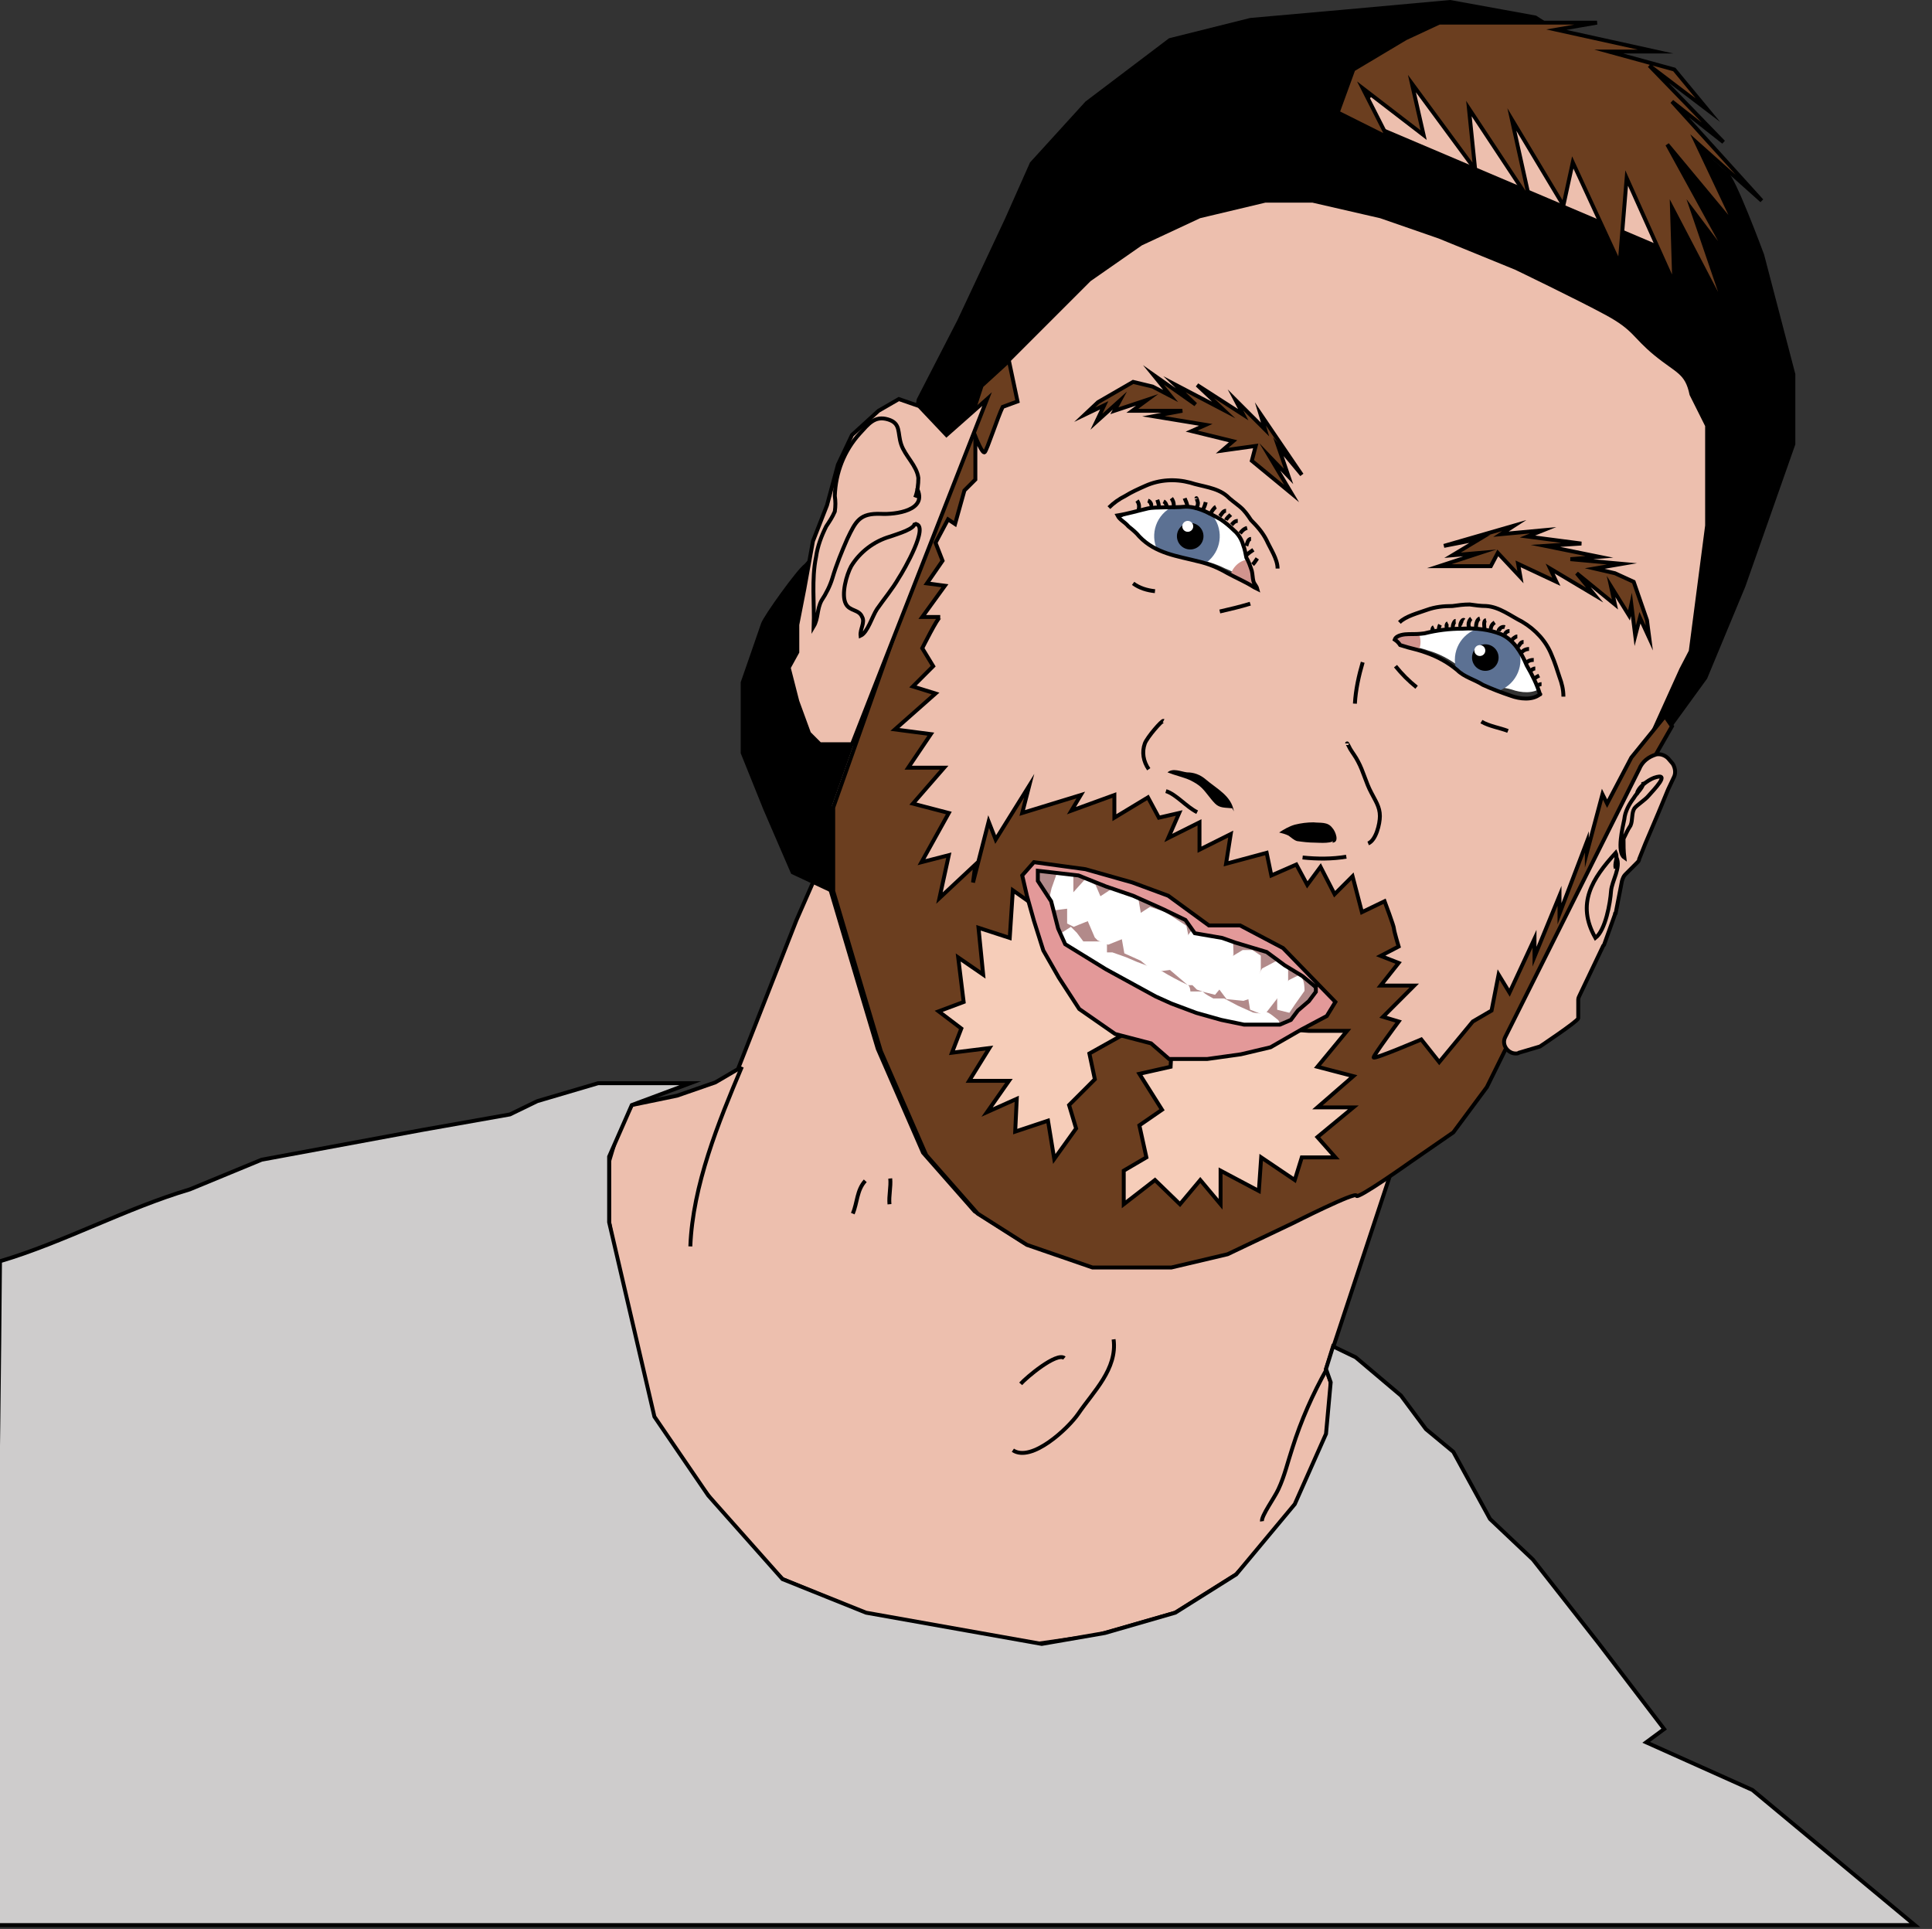 <?xml version="1.0" encoding="utf-8"?>
<!-- Generator: Adobe Illustrator 21.1.0, SVG Export Plug-In . SVG Version: 6.00 Build 0)  -->
<svg version="1.1" id="Layer_1" xmlns="http://www.w3.org/2000/svg" xmlns:xlink="http://www.w3.org/1999/xlink" x="0px" y="0px"
	 viewBox="0 0 247.4 247" style="enable-background:new 0 0 247.4 247;" xml:space="preserve">
<rect x="0" y="0" width="247.4" height="247" fill="#333333" stroke="none"/>
<style type="text/css">
	.st0{fill:#EDBFAE;stroke:#000000;stroke-width:0.5;stroke-miterlimit:10;}
	.st1{stroke:#000000;stroke-width:0.5;stroke-miterlimit:10;}
	.st2{fill:#FFFFFF;}
	.st3{fill:#FFFFFF;stroke:#000000;stroke-width:0.5;stroke-miterlimit:10;}
	.st4{fill:#D1948E;}
	.st5{fill:#5C7193;}
	.st6{fill:#6B3E1F;stroke:#000000;stroke-width:0.5;stroke-miterlimit:10;}
	.st7{fill:#F6CDB9;stroke:#000000;stroke-width:0.5;stroke-miterlimit:10;}
	.st8{fill:none;stroke:#000000;stroke-width:0.5;stroke-miterlimit:10;}
	.st9{fill:#CECCCC;stroke:#000000;stroke-width:0.5;stroke-miterlimit:10;}
	.st10{fill:#B28A8A;stroke:#000000;stroke-width:0.5;stroke-miterlimit:10;}
	.st11{fill:#FFFFFF;stroke:#FFFFFF;stroke-width:0.5;stroke-miterlimit:10;}
	.st12{fill:#E39999;stroke:#000000;stroke-width:0.5;stroke-miterlimit:10;}
</style>
<title>im-potrait</title>
<g id="Layer_2">
	<g id="Layer_23">
		<path class="st0" d="M169.8,175.3l0.6,1.7v7.3l-4.9,9.5l-7.2,7.8l-7.8,4.9l-10.1,2.9l-8.4,1.2l-10.1-1.8l-11.3-2.3l-10.4-4.3
			l-5.2-5.2l-6.1-7.8l-5.2-7.8l-2.3-7.2l-1.7-8.7l-1.7-9v-7.8l1.2-4l1.7-3.2l5.8-1.2l4.9-1.7l2.9-1.7l7.5-19.1l4.3-9.8l14.7,21.7
			l17.6,7.2c0,0,39.3,13.3,39.6,13L169.8,175.3z"/>
		<path d="M210,92.1l3.8-15.3l-8.4-8.4l-4.6-5.2l-7.8-9.8l-9.8-7.5l-20.5-5.2l-16.2,2.6l-15.3,4.3l-7.9,7.4l-7.2,3.2l1.3-7.1
			l5.2-10.1l6.1-13l3.2-7.2L139,13l10.7-8.1l10.4-2.6l12.4-1.1L185.7,0l11,2l11.8,7.5c0,0,11.8,12.2,12.7,12.5s4.7,10.6,4.7,10.6
			l4,15.3v9l-6.4,18.2l-4.9,11.8l-6.1,8.4L210,92.1z"/>
		<path class="st1" d="M120.2,53.4L128,58l-1.7,17.3l-19.9,38.7l-4.9-2.3l-3.5-8.1l-2.9-7.2v-9c0,0,2.3-6.6,2.6-7.5s4.6-6.9,5.5-7.5
			L120.2,53.4z"/>
		<path class="st0" d="M212.5,31.7L212.5,31.7l-39.1-16.6l0,0l0,0c1.7-4.1,6.4-6,10.5-4.2l31.8,13.5
			C215.6,24.3,212.5,31.7,212.5,31.7z"/>
		<path class="st2" d="M197.4,88c-1,0.9-2.7,0.7-3.8,0.3c-0.7-0.2-1.5-0.3-2.2-0.5c-0.5-0.2-1-0.5-1.4-0.8c-1.1-0.5-2.2-1-3.2-1.7
			c-1.2-0.9-2.5-1.6-3.9-2c-0.8-0.3-1.6-0.4-2.4-0.7c-0.3-0.1-0.7-0.2-1-0.3c-0.3-0.2-0.6-0.4-0.8-0.6c0.2-0.5,1.4-0.6,1.8-0.6
			c0.7,0,1.3,0,2-0.1c1.6-0.3,3.2-0.5,4.9-0.6c1.6,0,5.8,2,4.9,0.6c-4-6.5,2.1,1.6,3.3,3.7c0.8,1.1,1.3,2.2,1.7,3.4"/>
		<path class="st3" d="M161.1,74.1c-0.1-0.3-0.4-0.6-0.5-0.9s-0.1-0.8-0.2-1.1c-0.2-0.5-0.4-1-0.7-1.5c-0.2-0.5-0.3-0.9-0.4-1.4
			c-0.2-0.7-0.6-1.3-1.2-1.7c-0.5-0.5-1.1-0.9-1.7-1.2c-0.7-0.3-1.5-0.4-2.2-0.7c-0.8-0.4-1.6-0.6-2.4-0.7c-0.7-0.1-1.4-0.2-2.2-0.3
			c-0.8,0.1-1.5,0.2-2.2,0.4c-1.2,0.3-2.5,0.6-3.8,0.8c0.3,0.5,0.9,0.7,1.3,1.1c0.5,0.4,0.9,0.8,1.3,1.2c2,1.9,4.8,2.2,7.4,2.8
			c1.3,0.3,2.5,0.8,3.6,1.4c1.1,0.6,2.3,1,3.4,1.6"/>
		<ellipse class="st4" cx="180" cy="82.2" rx="1.9" ry="2.3"/>
		<circle class="st5" cx="190.5" cy="84.5" r="4.2"/>
		<path class="st2" d="M142.8,66.4c0.1,1.3,1.6,2.3,2.6,2.8c0.7,0.3,1.3,0.8,2,1.2c0.5,0.2,1.1,0.3,1.6,0.3c1.2,0.4,2.4,0.7,3.6,0.9
			c1.5,0.1,2.9,0.5,4.3,1.2c0.8,0.3,1.4,0.7,2.2,1.1c0.3,0.1,0.6,0.3,0.9,0.4c0.3,0.1,0.7,0.1,1,0.1c0.2-0.5-0.6-1.4-0.9-1.7
			c-0.5-0.4-1-0.9-1.4-1.4c-1-1.3-2-2.6-3.2-3.7c-1.2-1.2-2.5-2.2-4.1-2.9c-1.6-0.5-3.4-0.3-4.9,0.5c-1.3,0.3-2.5,0.8-3.6,1.4"/>
		
			<ellipse transform="matrix(0.672 -0.74 0.74 0.672 -2.325 142.351)" class="st4" cx="159.7" cy="73.8" rx="2.3" ry="1.9"/>
		
			<ellipse transform="matrix(0.672 -0.74 0.74 0.672 -1.054 135.039)" class="st5" cx="152.1" cy="68.7" rx="4.2" ry="4.2"/>
		<ellipse transform="matrix(0.212 -0.977 0.977 0.212 52.961 203.087)" cx="152.5" cy="68.7" rx="1.7" ry="1.7"/>
		<circle cx="190.2" cy="84.2" r="1.7"/>
		<path class="st0" d="M106.3,103.1v10.7l3.5,11.8l2.6,8.7l5.8,13.3l6.6,7.5l6.3,4l8.4,2.9h10.1l7.1-1.8l8.4-4c0,0,8.1-4.1,8.1-3.5
			s6.9-4.3,6.9-4.3l5.5-3.8l4.3-5.8l8.4-17l12.7-26.6l4.3-9.5l1.2-2.3l1.2-9.2l0.9-6.9V54.5l-2-4c-0.6-2.9-1.8-2.9-4.6-5.2
			c-2.8-2.3-2.6-3.2-6.3-5.2s-11.6-5.8-11.6-5.8l-9.8-4l-7.5-2.6l-8.7-2h-6.1l-8.4,2l-7.5,3.5l-6.6,4.6l-8.4,8.4l-5.2,5.2l-2,4
			L106.3,103.1z M178.6,81.9c0.2-0.6,1.3-0.7,1.8-0.7c0.7,0,1.3,0,2-0.1c1.6-0.4,3.2-0.6,4.9-0.6c1.7-0.1,3.4,0.1,4.9,0.7
			c1.6,0.7,2.6,2.3,3.3,4c0.7,1.2,1.3,2.4,1.7,3.7c0.1,0,0,0,0,0c-1,0.8-2.6,0.6-3.7,0.2c-1.2-0.4-2.5-0.9-3.6-1.4
			c-1.1-0.7-2.4-1-3.3-1.9c-1.2-1-2.5-1.7-3.9-2.2c-0.8-0.3-1.6-0.5-2.4-0.7c-0.3-0.1-0.7-0.2-1-0.3
			C179.1,82.3,178.9,82.1,178.6,81.9z M143.1,66c1.3-0.2,2.6-0.6,3.9-0.9c0.8-0.2,3.8-0.1,4.5-0.2c1.9-0.2,4,1.2,4.8,1.6
			c0.6,0.4,1.2,0.9,1.7,1.4c0.6,0.5,1,1.2,1.2,1.9c0.2,0.5,0.3,1.1,0.4,1.6c0.3,0.5,0.5,1.1,0.7,1.7c0.1,0.4,0.1,0.9,0.2,1.3
			s0.4,0.6,0.5,1l-0.4-0.2c-1.1-0.7-2.3-1.2-3.4-1.8c-1.2-0.7-2.4-1.2-3.7-1.5c-2.7-0.7-5.5-1-7.6-3.2c-0.4-0.5-0.9-0.9-1.4-1.3
			C144,66.8,143.4,66.6,143.1,66z"/>
		<path class="st6" d="M212.1,96.5l2-3.5l-0.9-1.3l-4.3,5.3l-3.1,5.9l-0.6-1.2l-2,7.5v-1.4l-3.5,9.2v-2.3l-3.2,7.8v-2.3l-3.2,6.9
			l-1.4-2.3l-0.9,4.6l-2.4,1.4l-4.3,5.2l-2.3-2.9c0,0-6.1,2.6-6.1,2.3s3.2-4.6,3.2-4.6l-2-0.6l4-4h-4.3l2.3-2.9l-2.3-0.9l2.3-1.2
			c0,0-0.6-2-0.6-2.3s-1.2-3.5-1.2-3.5l-2.9,1.4l-1.2-4.6l-2.3,2.3l-1.8-3.5l-1.7,2.3l-1.4-2.6l-3.2,1.4l-0.6-2.9l-5.2,1.4l0.6-3.8
			l-4,2v-3.5l-4,2l1.4-3.2l-2.6,0.6l-1.4-2.6l-4.3,2.6v-2.9l-5.5,2l1.2-2l-7.5,2.3l0.9-3.5l-4.3,6.9l-0.9-2.3l-2,7.8l0.3-2.3
			l-4.6,4.3l1.2-5.5l-3.5,0.9l3.5-6.3l-4.6-1.2l4-4.6h-4.6l2.9-4.3l-4.6-0.6l5.2-4.6l-2.9-0.9l2.6-2.6l-1.4-2.3c0,0,2-4,2.3-4h-2.3
			l2.9-4l-2.3-0.3l2-2.9l-0.9-2.3l1.6-3l0.9,0.6l1.2-4.3l1.4-1.4v-5.5c0,0,0.9,2.3,1.2,2s1.7-4.6,2.3-5.8l1.9-0.7l-1.1-5.2l-3.5,3.2
			l-1.4,4.3l-17.6,49.7v10.7l3.5,11.8l2.6,8.7l5.8,13.3l6.6,7.5l6.3,4l8.4,2.9h10.1l7.2-1.7l8.4-4c0,0,8.1-4.1,8.1-3.5
			s6.9-4.3,6.9-4.3l5.5-3.8l4.3-5.8l8.4-17L212.1,96.5z"/>
		<polygon class="st7" points="150.2,130.8 149.9,136.6 145.9,137.5 148.8,142.1 145.9,144.1 146.8,148.2 143.9,149.9 143.9,154.2 
			147.9,151.1 151.1,154.2 153.7,151.1 156.3,154.2 156.3,149.9 161.2,152.5 161.5,148.2 165.8,151.1 166.7,148.2 171,148.2 
			168.7,145.6 173.3,141.8 168.7,141.8 173.3,137.8 168.7,136.6 172.5,132 167.6,132 		"/>
		<polygon class="st7" points="145.8,123.8 142.3,129.3 144.5,132.1 139.5,134.9 140.2,138.2 136.9,141.5 137.8,144.5 135,148.4 
			134.2,143.5 130,144.9 130.2,140.7 126.4,142.4 129.2,138.4 124.1,138.4 126.7,134.2 121.9,134.8 123.1,131.7 120.2,129.5 
			123.4,128.3 122.7,122.6 125.9,124.8 125.3,118.8 129.3,120.1 129.7,114 133.1,116.4 		"/>
		<polygon class="st6" points="204.2,72.8 207.7,72.2 201.1,71.6 204.8,71.3 197.9,69.9 202.5,69.6 195.6,68.7 197.6,67.9 
			192.2,68.4 193.9,67.3 184.9,69.9 189.5,69 186,71.1 189.5,70.8 184.3,72.5 190.9,72.5 191.8,70.8 194.7,73.9 194.4,72.2 
			199.3,74.5 198.5,72.8 204.2,76.2 201.9,73.4 206.8,77.4 206.3,75.1 208.6,78.8 208.9,77.4 209.4,81.4 210,79.1 211.2,81.7 
			210.9,79.4 209.2,74.5 206.8,73.4 		"/>
		<path class="st8" d="M200.2,89.2c0-0.9-0.2-1.7-0.5-2.5c-0.3-0.9-0.6-1.9-1-2.8c-0.7-1.8-2.1-3.3-3.8-4.3c-1.4-0.7-2.9-1.9-4.6-2
			c-0.7,0-1.4-0.1-2.1-0.2c-0.8,0-1.5,0.1-2.2,0.2c-1.1,0-2.2,0.1-3.3,0.5c-1.1,0.4-2.7,0.8-3.5,1.6"/>
		<path class="st8" d="M175.2,108c1-0.4,1.5-2.5,1.5-3.5c0-1.2-0.6-2-1.1-3c-0.7-1.3-1-2.7-1.7-4c-0.3-0.6-0.7-1.1-1-1.6
			c-0.1-0.2-0.4-0.8-0.4-0.7"/>
		<path d="M170.9,107.4c0,0.7-2,0.5-2.5,0.5c-0.8,0-1.6-0.1-2.3-0.2c-0.4-0.1-0.8-0.5-1.1-0.7c-0.4-0.2-0.8-0.3-1.2-0.4
			c0.6-0.4,1.3-0.8,2-1c0.8-0.2,1.6-0.3,2.4-0.3c0.9,0.1,1.8-0.1,2.4,0.7c0.4,0.4,1,1.9,0,1.9"/>
		<path d="M157.8,103.5c-0.9-0.1-1.6,0-2.2-0.6s-1.1-1.4-1.7-2c-0.4-0.4-0.9-0.7-1.5-1c-0.9-0.4-1.9-0.6-2.9-1
			c0.7-0.6,1.7-0.1,2.5,0c0.9,0,1.7,0.3,2.4,0.9c1.4,1.2,3.3,2.1,3.6,4.1"/>
		<polygon class="st6" points="149.9,50.7 147.7,48 153.1,51.8 150.4,49.2 156.7,52.5 153.3,49.3 159.2,53.1 158.2,51.2 162,55 
			161.4,53 166.7,60.8 163.7,57.2 165,61 162.6,58.5 165.4,63.2 160.3,59 160.8,57.1 156.5,57.7 157.9,56.5 152.6,55.2 154.4,54.4 
			147.7,53.3 151.4,52.6 145,52.6 146.9,51.2 142.7,52.6 143.4,51.3 140.4,54 141.4,51.9 138.9,53.1 140.6,51.5 145.1,48.9 
			147.6,49.5 		"/>
		<path class="st8" d="M147.1,98.5c-0.7-1-0.9-2.2-0.5-3.3c0.3-0.8,2.2-3,2.4-2.9"/>
		<path class="st8" d="M166.8,109.8c1.9,0.2,3.8,0.2,5.6-0.1"/>
		<path class="st8" d="M149.3,101.3c1.3,0.4,2.6,2,4,2.7"/>
		<path class="st8" d="M173.5,90.1c0.1-1.8,0.5-3.6,1-5.3"/>
		<path class="st8" d="M156.2,78.3c1.3-0.3,2.6-0.6,3.9-1"/>
		<path class="st8" d="M178.7,85.3c0.8,1,1.7,1.9,2.7,2.7"/>
		<path class="st8" d="M142,65c0.6-0.6,1.3-1.1,2.1-1.5c0.8-0.5,1.7-0.9,2.6-1.3c1.8-0.8,3.8-0.9,5.7-0.4c1.5,0.5,3.4,0.6,4.7,1.7
			c0.5,0.5,1.1,0.9,1.7,1.4c0.6,0.5,1,1.1,1.4,1.7c0.8,0.8,1.5,1.6,2,2.6c0.5,1.1,1.4,2.4,1.4,3.6"/>
		<path class="st8" d="M129.7,185.7c2.4,1.6,7.1-2.8,8.4-4.7c1.9-2.8,5-5.7,4.5-9.5"/>
		<path class="st8" d="M88.4,159.6c0.3-7.8,3.6-15.9,6.6-23"/>
		<path class="st8" d="M161.6,194.8c-0.1-0.7,1.6-3,2.1-4.1c0.8-1.7,1.2-3.5,1.8-5.3c1.1-3.5,2.6-6.9,4.4-10.1"/>
		<path class="st8" d="M109.2,155.4c0.6-1.4,0.5-3,1.6-4.2"/>
		<path class="st8" d="M130.7,177.2c0.7-0.8,4.6-4.1,5.6-3.3"/>
		<path class="st8" d="M103.1,33.8"/>
		<polygon class="st0" points="126.4,51.1 109.1,95.3 108.2,95.3 105,95.3 103.6,93.9 102.1,89.8 101,85.5 102.1,83.5 102.1,80 
			103,75.4 104.1,69.3 105.9,64.7 107.3,59.5 109.1,55.7 112.5,52.6 115.1,51.1 117.7,52 121.2,55.7 		"/>
		<path class="st0" d="M192.8,132.7c-0.1,0.2-0.2,0.4-0.2,0.7c0,0.8,0.7,1.5,1.5,1.5l0,0c0.1,0,0.3,0,0.4-0.1l2.7-0.8
			c0,0,4.8-3.2,4.9-3.6c0-0.1,0-0.2,0-0.2V128c0-0.2,0.1-0.4,0.2-0.6l3-6.3l0.1-0.1l1.4-3.9c0-0.1,0-0.2,0.1-0.2l0.8-4.1
			c0.1-0.3,0.2-0.6,0.4-0.8l1.5-1.5c0.2-0.2,0.3-0.3,0.3-0.5l0.8-2l1.7-4l1.2-2.9l0.8-1.7c0.2-0.5,0.1-1.1-0.2-1.6l-0.6-0.7
			c-0.4-0.4-1-0.6-1.5-0.5c-1,0.3-1.8,0.9-2.2,1.9L192.8,132.7z"/>
		<path class="st8" d="M210.4,100.1c0.2,0.6-0.8,1.4-1.2,2.1c-0.6,0.8-1.1,1.7-1.2,2.7c-0.2,1-1,4.2,0,4.9c-0.1-0.8-0.1-1.6-0.1-2.4
			c0.3-0.6,0.5-1.1,0.9-1.7c0.3-0.7,0.1-1.6,0.5-2.2c0.3-0.4,1.4-1.1,1.8-1.6c0.6-0.7,3-3.1,0.7-2.3c-0.8,0.3-2.2,1.3-2.2,2.2"/>
		<path class="st8" d="M207,109.8c0.6,1.3-0.6,3-0.7,4.3c-0.1,1.5-0.7,5-2,6c-2.5-4.4-0.4-7.6,2.6-10.9c0.3,0.7-0.2,1.3,0,2"/>
		<path class="st8" d="M114,150.9c0.1,1.1-0.2,2.2-0.1,3.3"/>
		<path class="st8" d="M117.4,62.5c1.5,2.9-2.8,3.4-4.6,3.3c-2.7-0.1-3.2,0.9-4.3,3.2c-0.7,1.6-1.4,3.3-1.9,5c-0.3,1-0.8,2-1.4,2.9
			c-0.6,1.1-0.4,2.3-1,3.3c0.1-2.9-0.3-6,0.3-8.9c0.2-1.4,0.7-2.7,1.3-3.9c0.4-0.6,0.8-1.2,1.1-1.9c0.1-0.7,0.1-1.3,0-2
			c0.1-3,1.2-5.8,3.2-8c1.1-1.2,1.9-2.3,3.6-1.8s1.2,1.7,1.7,3.2s2,2.7,2.2,4.3c0,0.8-0.1,1.7-0.4,2.5"/>
		<path class="st8" d="M117.2,67.1c1.9,0.1-1.5,6-2.1,6.9c-0.8,1.4-1.9,2.7-2.8,4c-0.6,0.9-1.2,3-2.1,3.4c-0.1-0.8,0.6-1.7,0.2-2.4
			c-0.4-1-1.6-0.7-2.1-1.7c-0.6-1.2,0.1-3.7,0.7-4.8c1.1-1.8,2.9-3.2,5-3.8c0.8-0.3,3.4-1,3.1-1.8"/>
		<path class="st9" d="M80.9,141.5l-2.9,6.6v8.4l5.8,24.9l6.9,10.1l9.5,10.7l10.7,4.3l22.5,4l8.1-1.4l9-2.6l7.8-4.9l7.5-9l4-9
			l0.6-6.6l-0.6-1.7l0.9-2.9l2.9,1.4l5.8,4.9l3.2,4.3l3.5,2.9l4.7,8.6l5.5,5.2l8.4,10.7l8.4,11l-2.3,1.7l13.6,6.1l20.8,17.3H-1
			c0.2-26.9,0.8-58.1,1-85c8.1-2.4,16.2-6.8,24.3-9.2l9.2-3.8l20.5-3.8l11.3-2l3.5-1.7l7.8-2.3h11.8L80.9,141.5z"/>
		<path class="st9" d="M-6,162.7"/>
		<polygon class="st6" points="180,4.9 173.3,8.9 171.3,14.4 177.7,17.6 174.5,11.3 182.3,17.3 180.8,10.7 188.9,21.7 188.1,13.9 
			195.9,25.7 193.6,15.3 200.2,26.3 201.4,20.8 207.4,33.8 208.3,22.8 214.4,36.4 214.1,26.6 221.3,40.4 216.7,26.9 221.9,33.8 
			213.5,18.5 222.4,29.2 217.2,18.2 225.6,25.7 214.1,13 220.7,18.2 211.2,8.4 218.7,14.1 214.4,8.9 206,6.6 212,6.6 199.3,3.8 
			204.5,2.9 184.3,2.9 		"/>
		<path class="st10" d="M161.2,120.5c-2.2,0-4.4-0.5-6.3-1.6c-1.4-0.8-2.7-2-4.2-2.8c-0.9-0.5-1.9-1-2.9-1.4
			c-0.9-0.3-1.8-0.5-2.7-0.9c-1.6-0.6-3.3-1.3-4.9-1.8c-1.4-0.4-2.8-0.7-4.2-0.9c-0.8-0.2-2.1-0.6-3-0.2c-0.6,0.4-1,1.1-1.1,1.8
			c0,0.9,0.8,1.8,1,2.6c0.4,1.5,0.9,2.9,1.6,4.2c0.2,0.6,0.6,1.2,1.1,1.6c0.6,0.5,1.3,0.9,2,1.2c1.1,0.6,2.1,1.2,3.1,1.8
			c1,0.6,1.8,1.4,2.8,2c2.5,1.7,4.8,3.4,7.8,4.2c1.5,0.4,3,0.7,4.5,0.6c0.5-0.1,1.1-0.2,1.6-0.1c0.7,0.2,1.5,0.5,2.1,0.9
			c0.8,0.4,1.7,0.4,2.5,0.1c0.3-0.1,0.7-0.2,1.1-0.3c0.4,0,0.8,0,1.2-0.1c0.7-0.2,1.4-0.6,1.9-1.2c0.8-0.8,3.1-2.2,2.5-3.5
			c-0.4-0.6-1-1.1-1.6-1.6c-0.7-0.6-1.6-1-2.3-1.6s-1.2-1.3-1.9-1.8c-0.6-0.4-1.2-0.8-1.7-1.4"/>
		<path class="st11" d="M166.4,125.1l-1.2,0.6l-1.4,2v1.4l1.2,0.3l0.6-0.9l1.2-1.7c0,0,0-1.2-0.3-1.4L166.4,125.1z"/>
		<polygon class="st11" points="163.2,127.9 161.8,129.7 160.3,129.1 160.1,127.9 160.6,126.2 161.8,124.2 163.5,123.3 164.7,123.9 
			164.7,125.9 		"/>
		<polygon class="st11" points="161.2,124.2 159.8,127.7 159.2,127.9 157.2,127.7 156.3,126.5 156.9,124.8 157.7,122.8 159.2,121.9 
			160.3,121.9 161.2,122.5 161.2,123.9 		"/>
		<path class="st11" d="M156,126.5l-0.5,0.6l-1.2-0.3l-0.9-0.3l-0.6-0.6h-0.6l-2-1.7l0.3-0.3l1.7-3.8l1.2-1.7c0,0,3.7,1.2,4,1.2
			c0.3,0,0.3,2.6,0.3,2.6L156,126.5z"/>
		<polygon class="st11" points="150.2,123.9 147.9,124.2 146.2,122.8 144.2,121.9 143.9,120.2 145.9,117.3 147.3,116.4 149.1,117 
			151.7,118.7 152,120.2 		"/>
		<polygon class="st11" points="140.4,119.9 139.5,117.8 140.7,115.2 143.3,113.5 145.3,113.8 145.9,117.3 143.9,119.9 141.9,120.7 
			140.7,120.2 		"/>
		<polygon class="st11" points="140.7,114.9 139.5,117.6 137.5,118.4 136.9,118.1 136.9,116.1 137.2,114.9 139,112.9 140.1,113.5 		
			"/>
		<polygon class="st11" points="136.9,111.8 135.5,112.1 134.9,113.8 134.3,116.4 136.7,116.1 137.2,114.9 137.2,112.3 		"/>
		<path class="st11" d="M163.8,131.6l-2.3,0.6h-4.6l-3.8-0.9l-3.8-1.7l-4.6-1.7l-2.6-2l-2.9-2.3l-3.5-2.3v-1.4l1.4-0.9l0.6,0.6
			l0.9,1.2h2.9v1.4h0.9l1.7,0.6l1.4,0.6l3.2,1.2c1,0.6,2.1,1.2,3.2,1.7c0.3,0,0.3,0.9,0.3,0.9h1.7c0.4,0.4,0.9,0.6,1.4,0.9h1.4
			l1.7,0.9l2,0.9c0,0,1.7,0.3,1.7,0s1.4,0.9,1.4,0.9L163.8,131.6z"/>
		<path class="st12" d="M130.9,112.1l0.6,2.6l0.9,3.2l1.2,3.8l2,3.5l2.6,4l4.6,3.2l4.6,1.2l2.3,2h4.9l4.3-0.6l3.8-0.9l4-2.3l3.2-1.7
			l1.1-1.8l-6.7-6.9l-5.5-2.9h-4l-5.2-3.8l-4.6-1.7l-6-1.7l-6.6-0.9L130.9,112.1z M132.9,111.5l5.2,0.6l3.5,1.4l3.5,1.2l3.8,1.7
			l2.9,1.4l1.2,1.7l3.5,0.6l1.7,0.6l4,1.2l2.3,1.7l2.3,1.4l1.7,1.4v0.6l-0.9,1.2l-1.4,1.2l-0.9,1.2l-1.4,0.6h-4.6l-2.9-0.6l-3.2-0.9
			l-3.2-1.2l-2-0.9l-6.4-3.5l-5.2-3.2l-0.9-2l-0.9-3.5l-1.7-2.6L132.9,111.5z"/>
		<path class="st12" d="M182.9,111.8"/>
		<path class="st8" d="M191.9,80.8c0-0.1,0.1-0.2,0.2-0.3"/>
		<path class="st8" d="M190.9,80.6c0-0.4,0.2-0.7,0.5-0.9"/>
		<path class="st8" d="M190.1,80.6c0-0.3-0.2-1.1,0.2-1.2"/>
		<path class="st8" d="M189,80.4c0-0.4,0.1-1.1,0.5-1.2"/>
		<path class="st8" d="M188.2,80.4c-0.3-0.3-0.1-1,0.2-1.2"/>
		<path class="st8" d="M187.1,80.3c-0.3-0.1,0.1-1.1,0.4-0.9"/>
		<path class="st8" d="M186.1,80.5c-0.2-0.2,0.1-1,0.3-1"/>
		<path class="st8" d="M185.3,80.5c-0.1-0.2-0.1-0.6,0.1-0.7"/>
		<path class="st8" d="M184.3,80.7c-0.1-0.2,0-0.5,0.1-0.7"/>
		<path class="st8" d="M183.4,81c0-0.2,0-0.6,0.2-0.7"/>
		<path class="st8" d="M191.9,80.8c0.1-0.4,0.5-0.6,0.8-0.5"/>
		<path class="st8" d="M192.7,81.2c0.1-0.2,0.3-0.4,0.6-0.4"/>
		<path class="st8" d="M193.6,81.9c0.2-0.1,0.4-0.4,0.7-0.4"/>
		<path class="st8" d="M194.4,82.8c0.2-0.2,0.3-0.6,0.7-0.6"/>
		<path class="st8" d="M194.8,83.6c0.2-0.3,0.6-0.5,1-0.5"/>
		<path class="st8" d="M195.4,84.9c0.3-0.3,0.6-0.4,1-0.4"/>
		<path class="st8" d="M195.9,86c0.2-0.2,0.4-0.4,0.7-0.4"/>
		<path class="st8" d="M196.5,86.9c0.2-0.2,0.4-0.3,0.6-0.4"/>
		<path class="st8" d="M196.9,87.8c0.1-0.1,0.3-0.2,0.5-0.2"/>
		<path class="st8" d="M153,65.1c0.3-0.1,0.4-0.4,0.4-0.7c0-0.1-0.2-0.7-0.2-0.6"/>
		<path class="st8" d="M152,64.8c0.1-0.2-0.2-0.7-0.3-1"/>
		<path class="st8" d="M150.2,65.1c0.2-0.4,0.1-0.9-0.2-1.3"/>
		<path class="st8" d="M148.4,64.9c0-0.3-0.1-0.6-0.2-0.9"/>
		<path class="st8" d="M147.3,64.9c0.3-0.2,0-0.7-0.3-0.8"/>
		<path class="st8" d="M145.8,65.3c0.1-0.4,0.1-0.8-0.2-1.2"/>
		<path class="st8" d="M149.4,64.9c0-0.3-0.2-0.6-0.4-0.7"/>
		<path class="st8" d="M154,65.3c0.2-0.3,0.3-0.6,0.4-1"/>
		<path class="st8" d="M155,66c0-0.4,0.5-1,0.7-1.1"/>
		<path class="st8" d="M156.2,66.1c0.2-0.2,0.4-0.7,0.8-0.7"/>
		<path class="st8" d="M157,66.6c0.1-0.3,0.4-0.5,0.6-0.7"/>
		<path class="st8" d="M157.7,67.2c0.2-0.2,0.4-0.5,0.8-0.5"/>
		<path class="st8" d="M158.8,68.3c0.2-0.3,0.5-0.6,0.9-0.7"/>
		<path class="st8" d="M159.6,69.9c0.1-0.3,0.2-0.9,0.6-0.9"/>
		<path class="st8" d="M159.6,71.1c0.3-0.3,0.6-0.5,0.9-0.7"/>
		<path class="st8" d="M160.4,72.3c0.2-0.2,0.4-0.5,0.6-0.8"/>
		<path class="st8" d="M145.1,74.7c0.8,0.6,1.8,0.9,2.8,1"/>
		<path class="st8" d="M189.7,92.4c1,0.6,2.4,0.8,3.4,1.2"/>
		<circle class="st2" cx="189.5" cy="83.3" r="0.7"/>
		
			<ellipse transform="matrix(0.999 -4.396806e-02 4.396806e-02 0.999 -2.815 6.752)" class="st2" cx="152.1" cy="67.4" rx="0.7" ry="0.7"/>
	</g>
</g>
</svg>
